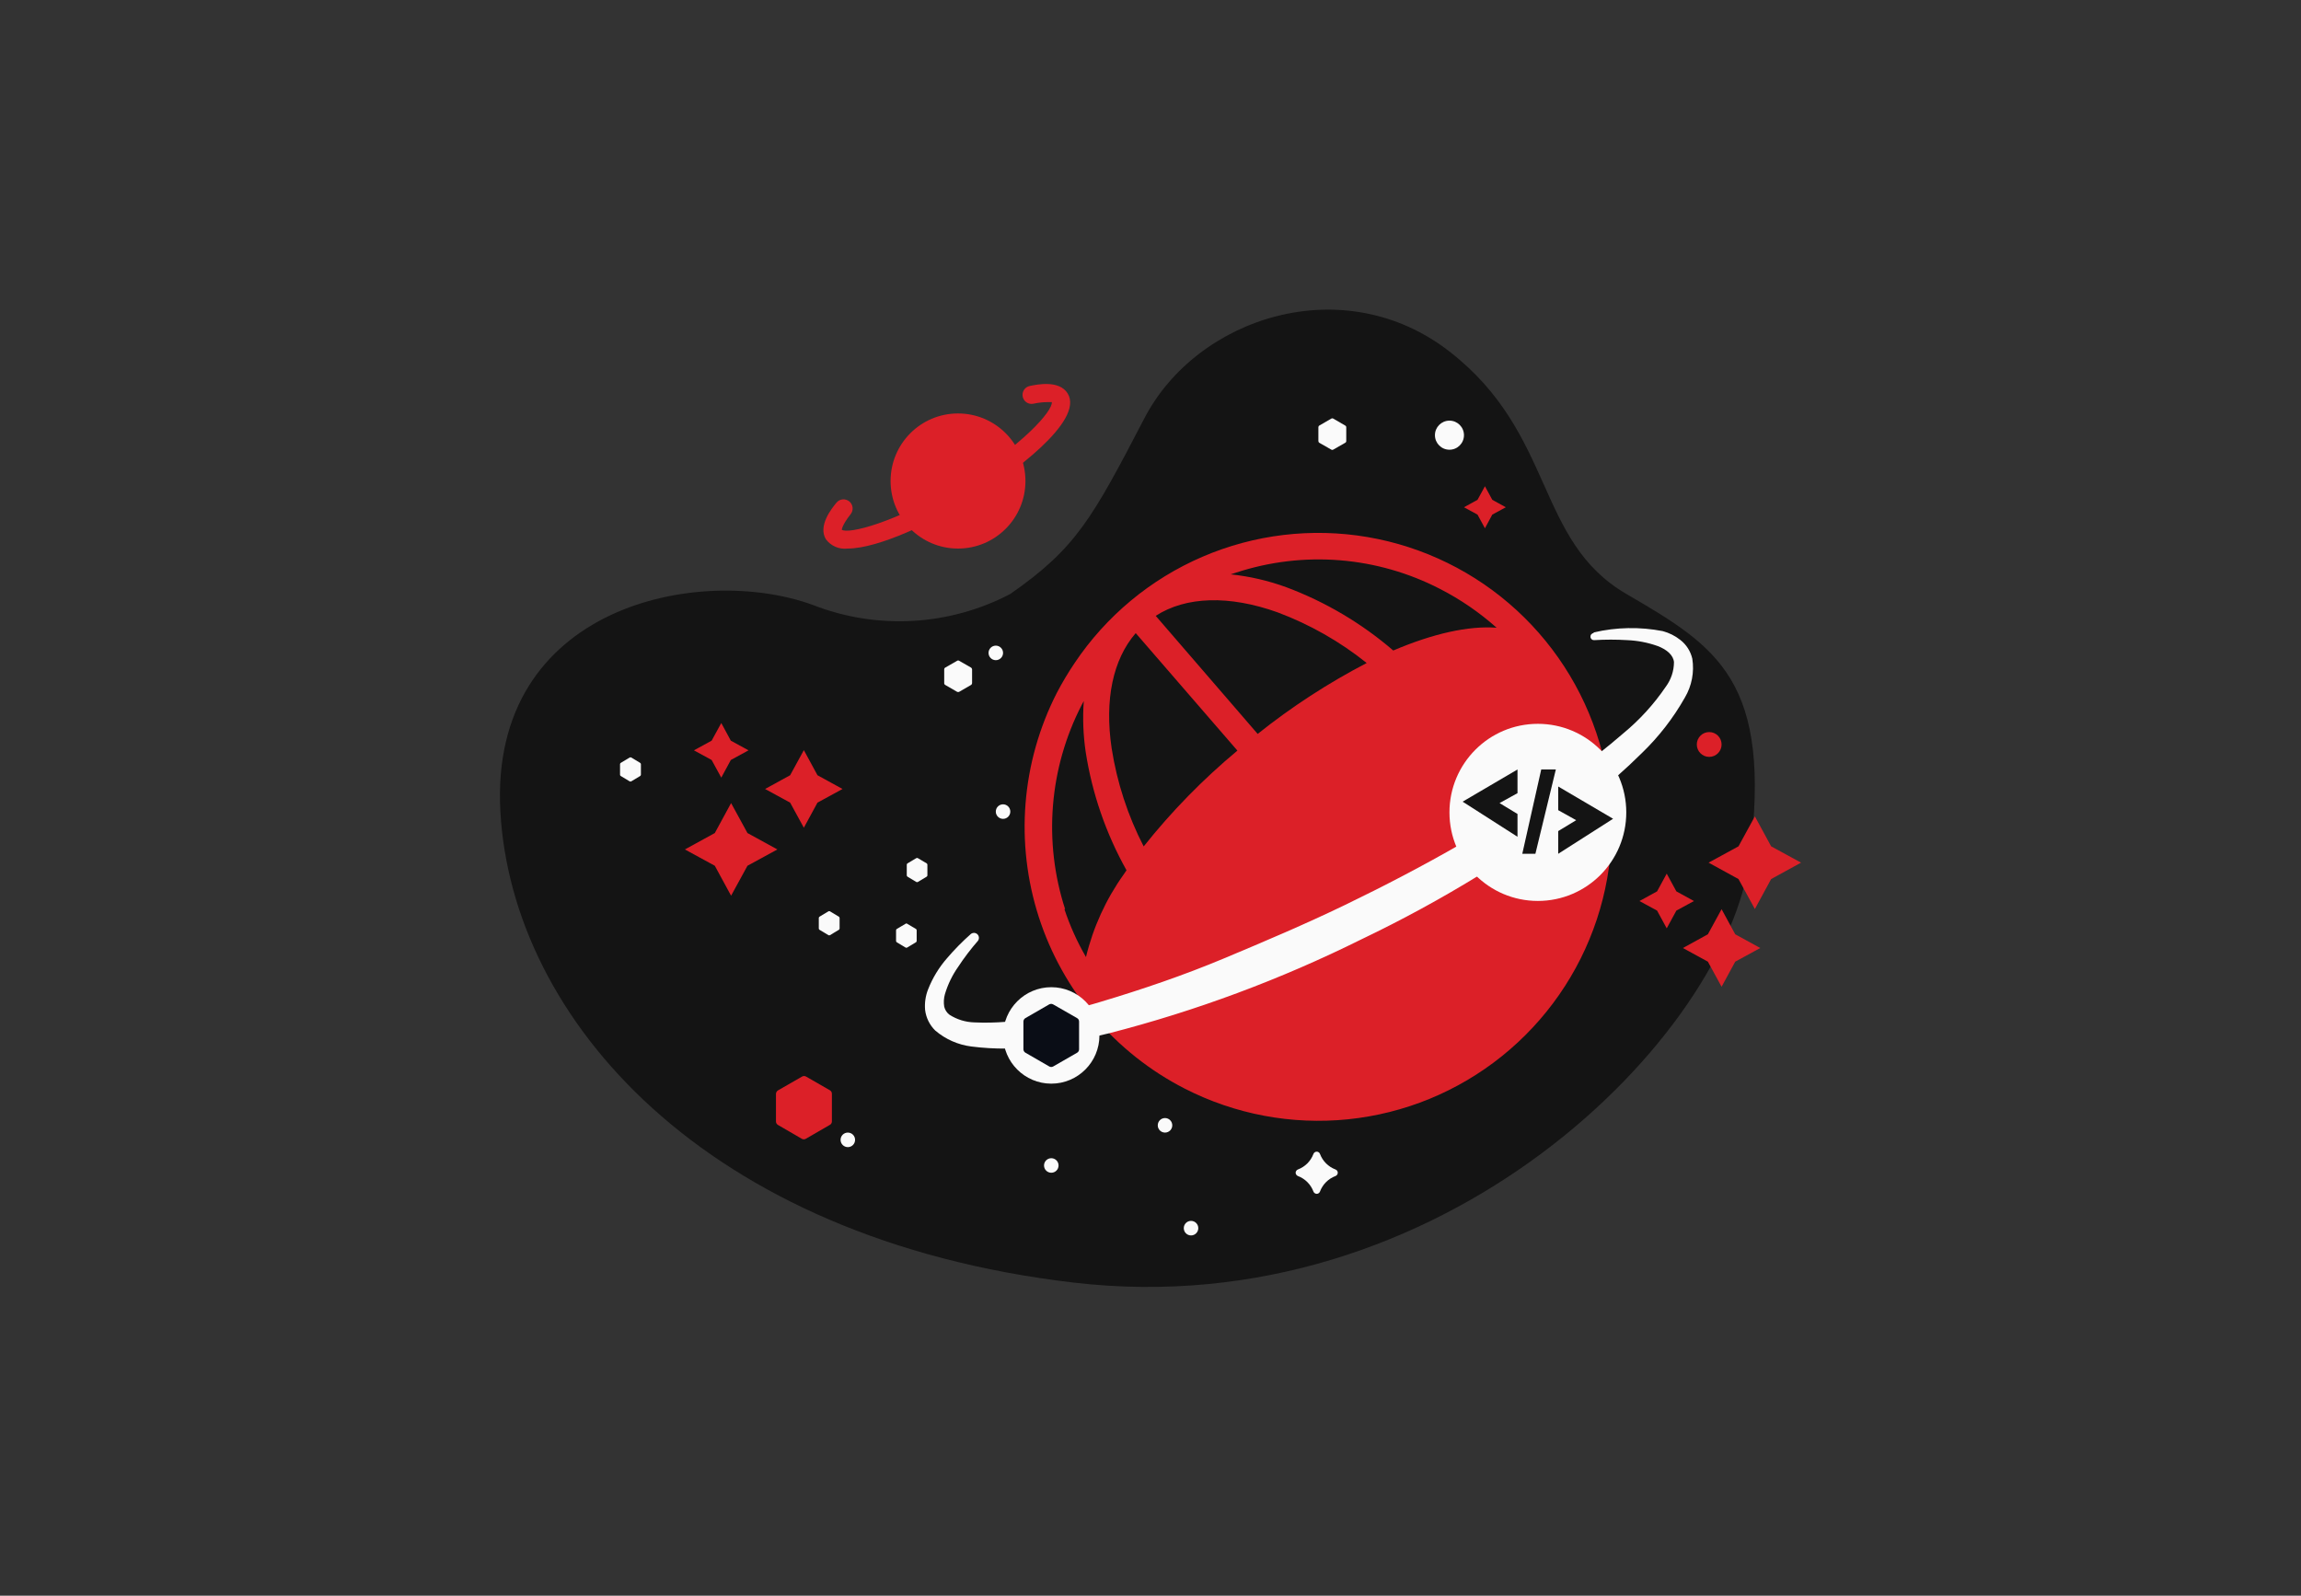<svg width="199" height="138" viewBox="0 0 199 138" fill="none" xmlns="http://www.w3.org/2000/svg">
<rect x="0" y="0" width="199" height="138" fill="#333333" stroke="none"/>
<path d="M87.376 51.367C93.048 47.411 94.433 44.904 98.972 36.171C103.511 27.439 116.178 23.276 125.355 30.398C134.532 37.521 132.748 46.767 140.655 51.367C148.561 55.967 153.291 58.865 151.317 74.213C149.342 89.562 124.85 114.678 92.849 110.921C60.848 107.165 44.262 88.059 43.275 70.188C42.288 52.317 60.572 48.76 70.293 52.317C73.043 53.39 75.991 53.86 78.937 53.696C81.884 53.532 84.762 52.738 87.376 51.367Z" fill="#141414"/>
<path d="M102.462 94.147C106.818 96.376 111.725 97.297 116.591 96.799C121.457 96.301 126.077 94.405 129.892 91.339C133.708 88.273 136.558 84.167 138.099 79.517C139.64 74.866 139.806 69.869 138.578 65.126C137.35 60.383 134.779 56.096 131.176 52.782C127.573 49.468 123.09 47.268 118.268 46.446C113.445 45.624 108.488 46.216 103.994 48.15C99.499 50.084 95.658 53.277 92.933 57.347C92.376 58.174 91.865 59.032 91.402 59.915C89.883 62.887 88.964 66.13 88.696 69.458C88.428 72.786 88.817 76.134 89.841 79.311C90.866 82.489 92.505 85.433 94.665 87.976C96.825 90.519 99.464 92.61 102.431 94.131L102.462 94.147ZM106.932 49.511C109.814 48.57 112.854 48.21 115.876 48.454C118.897 48.697 121.841 49.539 124.536 50.93C126.304 51.836 127.95 52.965 129.434 54.288C127.008 54.104 123.923 54.794 120.495 56.258C117.756 53.901 114.624 52.048 111.241 50.784C109.691 50.216 108.076 49.843 106.434 49.672L106.932 49.511ZM110.483 52.954C113.271 53.997 115.875 55.477 118.198 57.339C114.864 59.072 111.705 61.126 108.769 63.472L99.952 53.26C102.562 51.574 106.297 51.459 110.483 52.954ZM98.237 54.771L107.016 64.914C104.039 67.392 101.323 70.169 98.911 73.201C97.537 70.54 96.602 67.674 96.14 64.714C95.512 60.505 96.255 57.04 98.207 54.771H98.237ZM92.114 78.622C91.178 75.734 90.821 72.689 91.066 69.662C91.31 66.636 92.15 63.688 93.538 60.988L93.729 60.628C93.624 62.102 93.68 63.583 93.897 65.044C94.456 68.634 95.651 72.095 97.426 75.264C97.342 75.379 97.257 75.501 97.181 75.624C95.646 77.774 94.539 80.2 93.92 82.769C93.158 81.454 92.532 80.065 92.053 78.622H92.114Z" fill="#DC2028"/>
<path d="M137.83 54.694C139.788 54.236 141.819 54.197 143.793 54.579C144.35 54.726 144.871 54.987 145.324 55.346C145.843 55.75 146.208 56.321 146.357 56.963C146.541 58.126 146.313 59.316 145.714 60.329C144.714 62.097 143.463 63.711 142.002 65.121C140.602 66.507 139.125 67.812 137.578 69.031C131.408 73.791 124.753 77.885 117.724 81.244C110.746 84.709 103.424 87.433 95.88 89.37C93.968 89.84 92.031 90.201 90.078 90.451C88.069 90.742 86.03 90.76 84.016 90.505C82.861 90.361 81.772 89.881 80.886 89.125C80.398 88.647 80.088 88.017 80.006 87.339C79.954 86.734 80.043 86.125 80.266 85.56C80.652 84.579 81.203 83.671 81.896 82.877C82.537 82.125 83.23 81.421 83.97 80.768C84.052 80.705 84.155 80.673 84.258 80.679C84.362 80.685 84.46 80.729 84.534 80.802C84.608 80.875 84.653 80.973 84.66 81.076C84.668 81.18 84.638 81.283 84.575 81.366C83.956 82.075 83.385 82.826 82.868 83.613C82.359 84.335 81.972 85.135 81.72 85.982C81.622 86.331 81.601 86.697 81.659 87.055C81.724 87.337 81.886 87.587 82.118 87.76C82.764 88.173 83.51 88.401 84.276 88.42C86.095 88.502 87.916 88.35 89.695 87.967C91.525 87.615 93.354 87.201 95.16 86.649C98.773 85.568 102.363 84.349 105.876 82.877C109.389 81.405 112.879 79.925 116.293 78.277C119.706 76.628 123.089 74.865 126.38 72.971C129.68 71.111 132.883 69.085 135.978 66.899C137.509 65.8 138.984 64.638 140.402 63.411C141.806 62.253 143.038 60.9 144.061 59.394C144.517 58.779 144.767 58.036 144.772 57.27C144.727 56.68 144.176 56.181 143.372 55.875C142.52 55.57 141.627 55.397 140.724 55.361C139.781 55.303 138.835 55.303 137.892 55.361C137.81 55.37 137.729 55.347 137.665 55.296C137.601 55.245 137.56 55.17 137.551 55.089C137.542 55.008 137.565 54.926 137.616 54.862C137.667 54.798 137.742 54.757 137.823 54.748L137.83 54.694Z" fill="#FAFAFA"/>
<path d="M133.001 77.916C137.224 77.916 140.647 74.487 140.647 70.257C140.647 66.027 137.224 62.598 133.001 62.598C128.778 62.598 125.355 66.027 125.355 70.257C125.355 74.487 128.778 77.916 133.001 77.916Z" fill="#FAFAFA"/>
<path d="M134.761 68.019L139.507 70.809L134.761 73.838V71.875L136.315 70.932L134.761 70.066V68.019Z" fill="#141414"/>
<path d="M131.24 66.547L126.495 69.33L131.24 72.366V70.395L129.687 69.452L131.24 68.594V66.547Z" fill="#141414"/>
<path d="M133.292 66.547L131.654 73.838H132.787L134.555 66.547H133.292Z" fill="#141414"/>
<path d="M90.92 93.717C93.22 93.717 95.084 91.85 95.084 89.547C95.084 87.243 93.22 85.376 90.92 85.376C88.621 85.376 86.756 87.243 86.756 89.547C86.756 91.85 88.621 93.717 90.92 93.717Z" fill="#FAFAFA"/>
<path d="M88.509 88.351V90.743C88.509 90.804 88.526 90.864 88.557 90.916C88.588 90.969 88.632 91.012 88.685 91.042L90.744 92.23C90.796 92.26 90.856 92.276 90.916 92.276C90.977 92.276 91.036 92.26 91.088 92.23L93.155 91.042C93.207 91.011 93.25 90.968 93.28 90.915C93.31 90.863 93.325 90.803 93.323 90.743V88.351C93.325 88.29 93.31 88.231 93.28 88.178C93.25 88.126 93.207 88.082 93.155 88.052L91.081 86.863C91.028 86.833 90.969 86.817 90.909 86.817C90.848 86.817 90.789 86.833 90.736 86.863L88.677 88.052C88.626 88.082 88.583 88.126 88.553 88.179C88.524 88.231 88.509 88.29 88.509 88.351Z" fill="#0A0D16"/>
<path d="M115.696 101.422C115.695 101.484 115.675 101.544 115.64 101.595C115.604 101.646 115.554 101.684 115.497 101.706C115.191 101.821 114.913 102.001 114.682 102.232C114.451 102.463 114.272 102.741 114.157 103.048C114.135 103.106 114.097 103.156 114.046 103.191C113.996 103.227 113.936 103.246 113.874 103.247C113.812 103.245 113.753 103.225 113.702 103.19C113.652 103.155 113.613 103.105 113.591 103.048C113.476 102.741 113.297 102.463 113.066 102.232C112.835 102.001 112.557 101.821 112.251 101.706C112.194 101.683 112.145 101.645 112.109 101.594C112.074 101.544 112.054 101.484 112.052 101.422C112.053 101.36 112.072 101.3 112.108 101.25C112.143 101.199 112.193 101.16 112.251 101.139C112.557 101.023 112.835 100.844 113.066 100.613C113.297 100.381 113.476 100.103 113.591 99.797C113.612 99.739 113.651 99.689 113.702 99.653C113.752 99.618 113.812 99.598 113.874 99.598C113.936 99.597 113.997 99.616 114.047 99.652C114.098 99.688 114.136 99.738 114.157 99.797C114.272 100.103 114.451 100.381 114.682 100.613C114.913 100.844 115.191 101.023 115.497 101.139C115.555 101.159 115.606 101.198 115.641 101.249C115.677 101.299 115.696 101.36 115.696 101.422Z" fill="#FAFAFA"/>
<path d="M71.946 96.983V94.599C71.947 94.538 71.932 94.477 71.903 94.423C71.873 94.37 71.83 94.324 71.778 94.292L69.711 93.104C69.659 93.074 69.6 93.058 69.539 93.058C69.479 93.058 69.419 93.074 69.367 93.104L67.285 94.3C67.232 94.332 67.188 94.376 67.157 94.43C67.126 94.484 67.109 94.545 67.109 94.607V96.991C67.109 97.052 67.126 97.112 67.157 97.164C67.188 97.217 67.232 97.26 67.285 97.29L69.344 98.486C69.396 98.516 69.456 98.532 69.516 98.532C69.576 98.532 69.636 98.516 69.688 98.486L71.755 97.29C71.812 97.262 71.861 97.219 71.895 97.165C71.929 97.11 71.947 97.047 71.946 96.983Z" fill="#DC2028"/>
<path d="M84.07 59.079V57.891C84.068 57.861 84.06 57.831 84.046 57.805C84.031 57.778 84.01 57.755 83.986 57.738L82.952 57.147C82.927 57.129 82.896 57.119 82.864 57.119C82.833 57.119 82.802 57.129 82.776 57.147L81.743 57.738C81.717 57.754 81.695 57.776 81.681 57.803C81.666 57.83 81.658 57.86 81.659 57.891V59.079C81.658 59.11 81.665 59.141 81.68 59.168C81.694 59.195 81.716 59.217 81.743 59.233L82.776 59.831C82.803 59.845 82.834 59.853 82.864 59.853C82.895 59.853 82.925 59.845 82.952 59.831L83.986 59.233C84.011 59.216 84.032 59.193 84.047 59.167C84.062 59.14 84.07 59.11 84.07 59.079Z" fill="#FAFAFA"/>
<path d="M80.205 75.701V74.781C80.204 74.758 80.198 74.736 80.188 74.716C80.177 74.696 80.162 74.679 80.143 74.666L79.378 74.213C79.358 74.202 79.336 74.196 79.313 74.196C79.29 74.196 79.268 74.202 79.248 74.213L78.483 74.666C78.464 74.679 78.449 74.696 78.438 74.716C78.428 74.736 78.422 74.758 78.421 74.781V75.701C78.421 75.723 78.427 75.746 78.438 75.766C78.448 75.786 78.464 75.803 78.483 75.816L79.248 76.276C79.268 76.287 79.29 76.293 79.313 76.293C79.336 76.293 79.358 76.287 79.378 76.276L80.143 75.816C80.162 75.803 80.178 75.786 80.189 75.766C80.199 75.746 80.205 75.723 80.205 75.701Z" fill="#FAFAFA"/>
<path d="M79.278 81.374V80.454C79.279 80.431 79.273 80.409 79.262 80.389C79.252 80.369 79.236 80.352 79.217 80.339L78.452 79.887C78.433 79.872 78.41 79.865 78.387 79.865C78.363 79.865 78.341 79.872 78.322 79.887L77.556 80.339C77.537 80.352 77.522 80.369 77.511 80.389C77.501 80.409 77.495 80.431 77.495 80.454V81.374C77.495 81.397 77.501 81.419 77.511 81.439C77.522 81.459 77.537 81.476 77.556 81.489L78.322 81.949C78.342 81.96 78.364 81.966 78.387 81.966C78.41 81.966 78.432 81.96 78.452 81.949L79.217 81.489C79.236 81.476 79.252 81.459 79.262 81.439C79.273 81.419 79.279 81.397 79.278 81.374Z" fill="#FAFAFA"/>
<path d="M72.612 80.301V79.388C72.611 79.365 72.604 79.343 72.592 79.322C72.58 79.302 72.563 79.286 72.543 79.273L71.778 78.813C71.758 78.802 71.736 78.796 71.713 78.796C71.69 78.796 71.667 78.802 71.648 78.813L70.882 79.273C70.861 79.284 70.843 79.3 70.831 79.321C70.819 79.341 70.812 79.365 70.813 79.388V80.301C70.812 80.325 70.819 80.348 70.831 80.368C70.843 80.389 70.861 80.405 70.882 80.416L71.648 80.876C71.667 80.887 71.69 80.893 71.713 80.893C71.736 80.893 71.758 80.887 71.778 80.876L72.543 80.416C72.563 80.403 72.58 80.387 72.592 80.367C72.604 80.347 72.611 80.324 72.612 80.301Z" fill="#FAFAFA"/>
<path d="M55.429 66.999V66.087C55.428 66.063 55.421 66.041 55.409 66.021C55.397 66.001 55.38 65.984 55.36 65.972L54.595 65.512C54.574 65.5 54.55 65.494 54.526 65.494C54.502 65.494 54.478 65.5 54.457 65.512L53.692 65.972C53.67 65.982 53.652 65.999 53.64 66.019C53.628 66.039 53.622 66.063 53.623 66.087V66.999C53.622 67.023 53.628 67.046 53.64 67.067C53.652 67.087 53.67 67.104 53.692 67.114L54.457 67.574C54.478 67.585 54.502 67.591 54.526 67.591C54.55 67.591 54.574 67.585 54.595 67.574L55.36 67.114C55.38 67.102 55.397 67.085 55.409 67.065C55.421 67.045 55.428 67.022 55.429 66.999Z" fill="#FAFAFA"/>
<path d="M116.43 38.119V36.923C116.426 36.896 116.416 36.871 116.4 36.85C116.384 36.828 116.363 36.811 116.338 36.8L115.305 36.202C115.28 36.187 115.251 36.179 115.221 36.179C115.191 36.179 115.162 36.187 115.137 36.202L114.104 36.8C114.077 36.814 114.056 36.835 114.041 36.861C114.026 36.887 114.019 36.916 114.019 36.946V38.142C114.019 38.172 114.026 38.203 114.041 38.23C114.056 38.256 114.077 38.279 114.104 38.295L115.137 38.885C115.162 38.9 115.191 38.908 115.221 38.908C115.251 38.908 115.28 38.9 115.305 38.885L116.338 38.295C116.37 38.278 116.395 38.252 116.412 38.221C116.428 38.19 116.434 38.154 116.43 38.119Z" fill="#FAFAFA"/>
<path d="M73.301 47.441C72.945 47.484 72.585 47.432 72.255 47.291C71.926 47.15 71.64 46.924 71.426 46.636C70.722 45.463 71.931 43.976 72.329 43.485C72.393 43.404 72.473 43.336 72.564 43.285C72.654 43.234 72.754 43.202 72.857 43.19C72.96 43.178 73.064 43.186 73.164 43.215C73.264 43.243 73.357 43.291 73.439 43.355C73.52 43.419 73.588 43.499 73.639 43.59C73.689 43.681 73.722 43.781 73.734 43.884C73.746 43.987 73.737 44.092 73.709 44.192C73.681 44.292 73.633 44.385 73.569 44.467C72.803 45.433 72.803 45.816 72.803 45.816C73.362 46.192 77.258 45.295 82.861 41.914C88.463 38.533 91.05 35.535 90.966 34.776C90.821 34.768 90.675 34.768 90.53 34.776C90.141 34.785 89.754 34.831 89.374 34.914C89.273 34.935 89.17 34.936 89.069 34.917C88.968 34.898 88.872 34.859 88.786 34.803C88.7 34.747 88.626 34.674 88.568 34.59C88.51 34.505 88.469 34.409 88.448 34.308C88.427 34.208 88.426 34.104 88.445 34.003C88.464 33.902 88.502 33.805 88.558 33.719C88.615 33.633 88.687 33.559 88.772 33.501C88.857 33.443 88.952 33.402 89.052 33.381C89.688 33.25 91.624 32.844 92.344 34.04C93.767 36.401 87.568 41.001 83.68 43.347C80.74 45.095 76.026 47.441 73.301 47.441Z" fill="#DC2028"/>
<path d="M125.355 38.893C126.048 38.893 126.61 38.33 126.61 37.636C126.61 36.941 126.048 36.378 125.355 36.378C124.661 36.378 124.099 36.941 124.099 37.636C124.099 38.33 124.661 38.893 125.355 38.893Z" fill="#FAFAFA"/>
<path d="M86.121 57.094C86.468 57.094 86.749 56.812 86.749 56.465C86.749 56.118 86.468 55.836 86.121 55.836C85.775 55.836 85.493 56.118 85.493 56.465C85.493 56.812 85.775 57.094 86.121 57.094Z" fill="#FAFAFA"/>
<path d="M86.749 70.817C87.095 70.817 87.376 70.536 87.376 70.188C87.376 69.841 87.095 69.56 86.749 69.56C86.402 69.56 86.121 69.841 86.121 70.188C86.121 70.536 86.402 70.817 86.749 70.817Z" fill="#FAFAFA"/>
<path d="M73.324 99.207C73.671 99.207 73.951 98.925 73.951 98.578C73.951 98.231 73.671 97.949 73.324 97.949C72.977 97.949 72.696 98.231 72.696 98.578C72.696 98.925 72.977 99.207 73.324 99.207Z" fill="#FAFAFA"/>
<path d="M90.92 101.422C91.267 101.422 91.548 101.141 91.548 100.794C91.548 100.446 91.267 100.165 90.92 100.165C90.573 100.165 90.292 100.446 90.292 100.794C90.292 101.141 90.573 101.422 90.92 101.422Z" fill="#FAFAFA"/>
<path d="M103.005 106.843C103.352 106.843 103.633 106.561 103.633 106.214C103.633 105.867 103.352 105.585 103.005 105.585C102.659 105.585 102.378 105.867 102.378 106.214C102.378 106.561 102.659 106.843 103.005 106.843Z" fill="#FAFAFA"/>
<path d="M100.755 97.949C101.102 97.949 101.383 97.668 101.383 97.321C101.383 96.974 101.102 96.692 100.755 96.692C100.409 96.692 100.128 96.974 100.128 97.321C100.128 97.668 100.409 97.949 100.755 97.949Z" fill="#FAFAFA"/>
<path d="M147.819 65.458C148.411 65.458 148.89 64.978 148.89 64.385C148.89 63.792 148.411 63.311 147.819 63.311C147.227 63.311 146.747 63.792 146.747 64.385C146.747 64.978 147.227 65.458 147.819 65.458Z" fill="#DC2028"/>
<path d="M82.853 47.441C86.074 47.441 88.685 44.826 88.685 41.599C88.685 38.373 86.074 35.757 82.853 35.757C79.632 35.757 77.021 38.373 77.021 41.599C77.021 44.826 79.632 47.441 82.853 47.441Z" fill="#DC2028"/>
<path d="M62.379 62.529L63.205 64.055L64.736 64.891L63.205 65.726L62.379 67.252L61.545 65.726L60.014 64.891L61.545 64.055L62.379 62.529Z" fill="#DC2028"/>
<path d="M69.52 64.875L70.699 67.045L72.865 68.233L70.699 69.414L69.52 71.584L68.334 69.414L66.168 68.233L68.334 67.045L69.52 64.875Z" fill="#DC2028"/>
<path d="M63.228 69.452L64.644 72.044L67.231 73.462L64.644 74.873L63.228 77.464L61.82 74.873L59.233 73.462L61.82 72.044L63.228 69.452Z" fill="#DC2028"/>
<path d="M128.424 42.052L129.059 43.225L130.23 43.869L129.059 44.505L128.424 45.686L127.781 44.505L126.61 43.869L127.781 43.225L128.424 42.052Z" fill="#DC2028"/>
<path d="M144.145 75.555L144.979 77.088L146.502 77.924L144.979 78.752L144.145 80.285L143.311 78.752L141.787 77.924L143.311 77.088L144.145 75.555Z" fill="#DC2028"/>
<path d="M148.89 78.629L150.069 80.799L152.235 81.987L150.069 83.168L148.89 85.338L147.704 83.168L145.546 81.987L147.704 80.799L148.89 78.629Z" fill="#DC2028"/>
<path d="M151.768 70.602L153.176 73.194L155.763 74.604L153.176 76.023L151.768 78.614L150.352 76.023L147.765 74.604L150.352 73.194L151.768 70.602Z" fill="#DC2028"/>
</svg>
